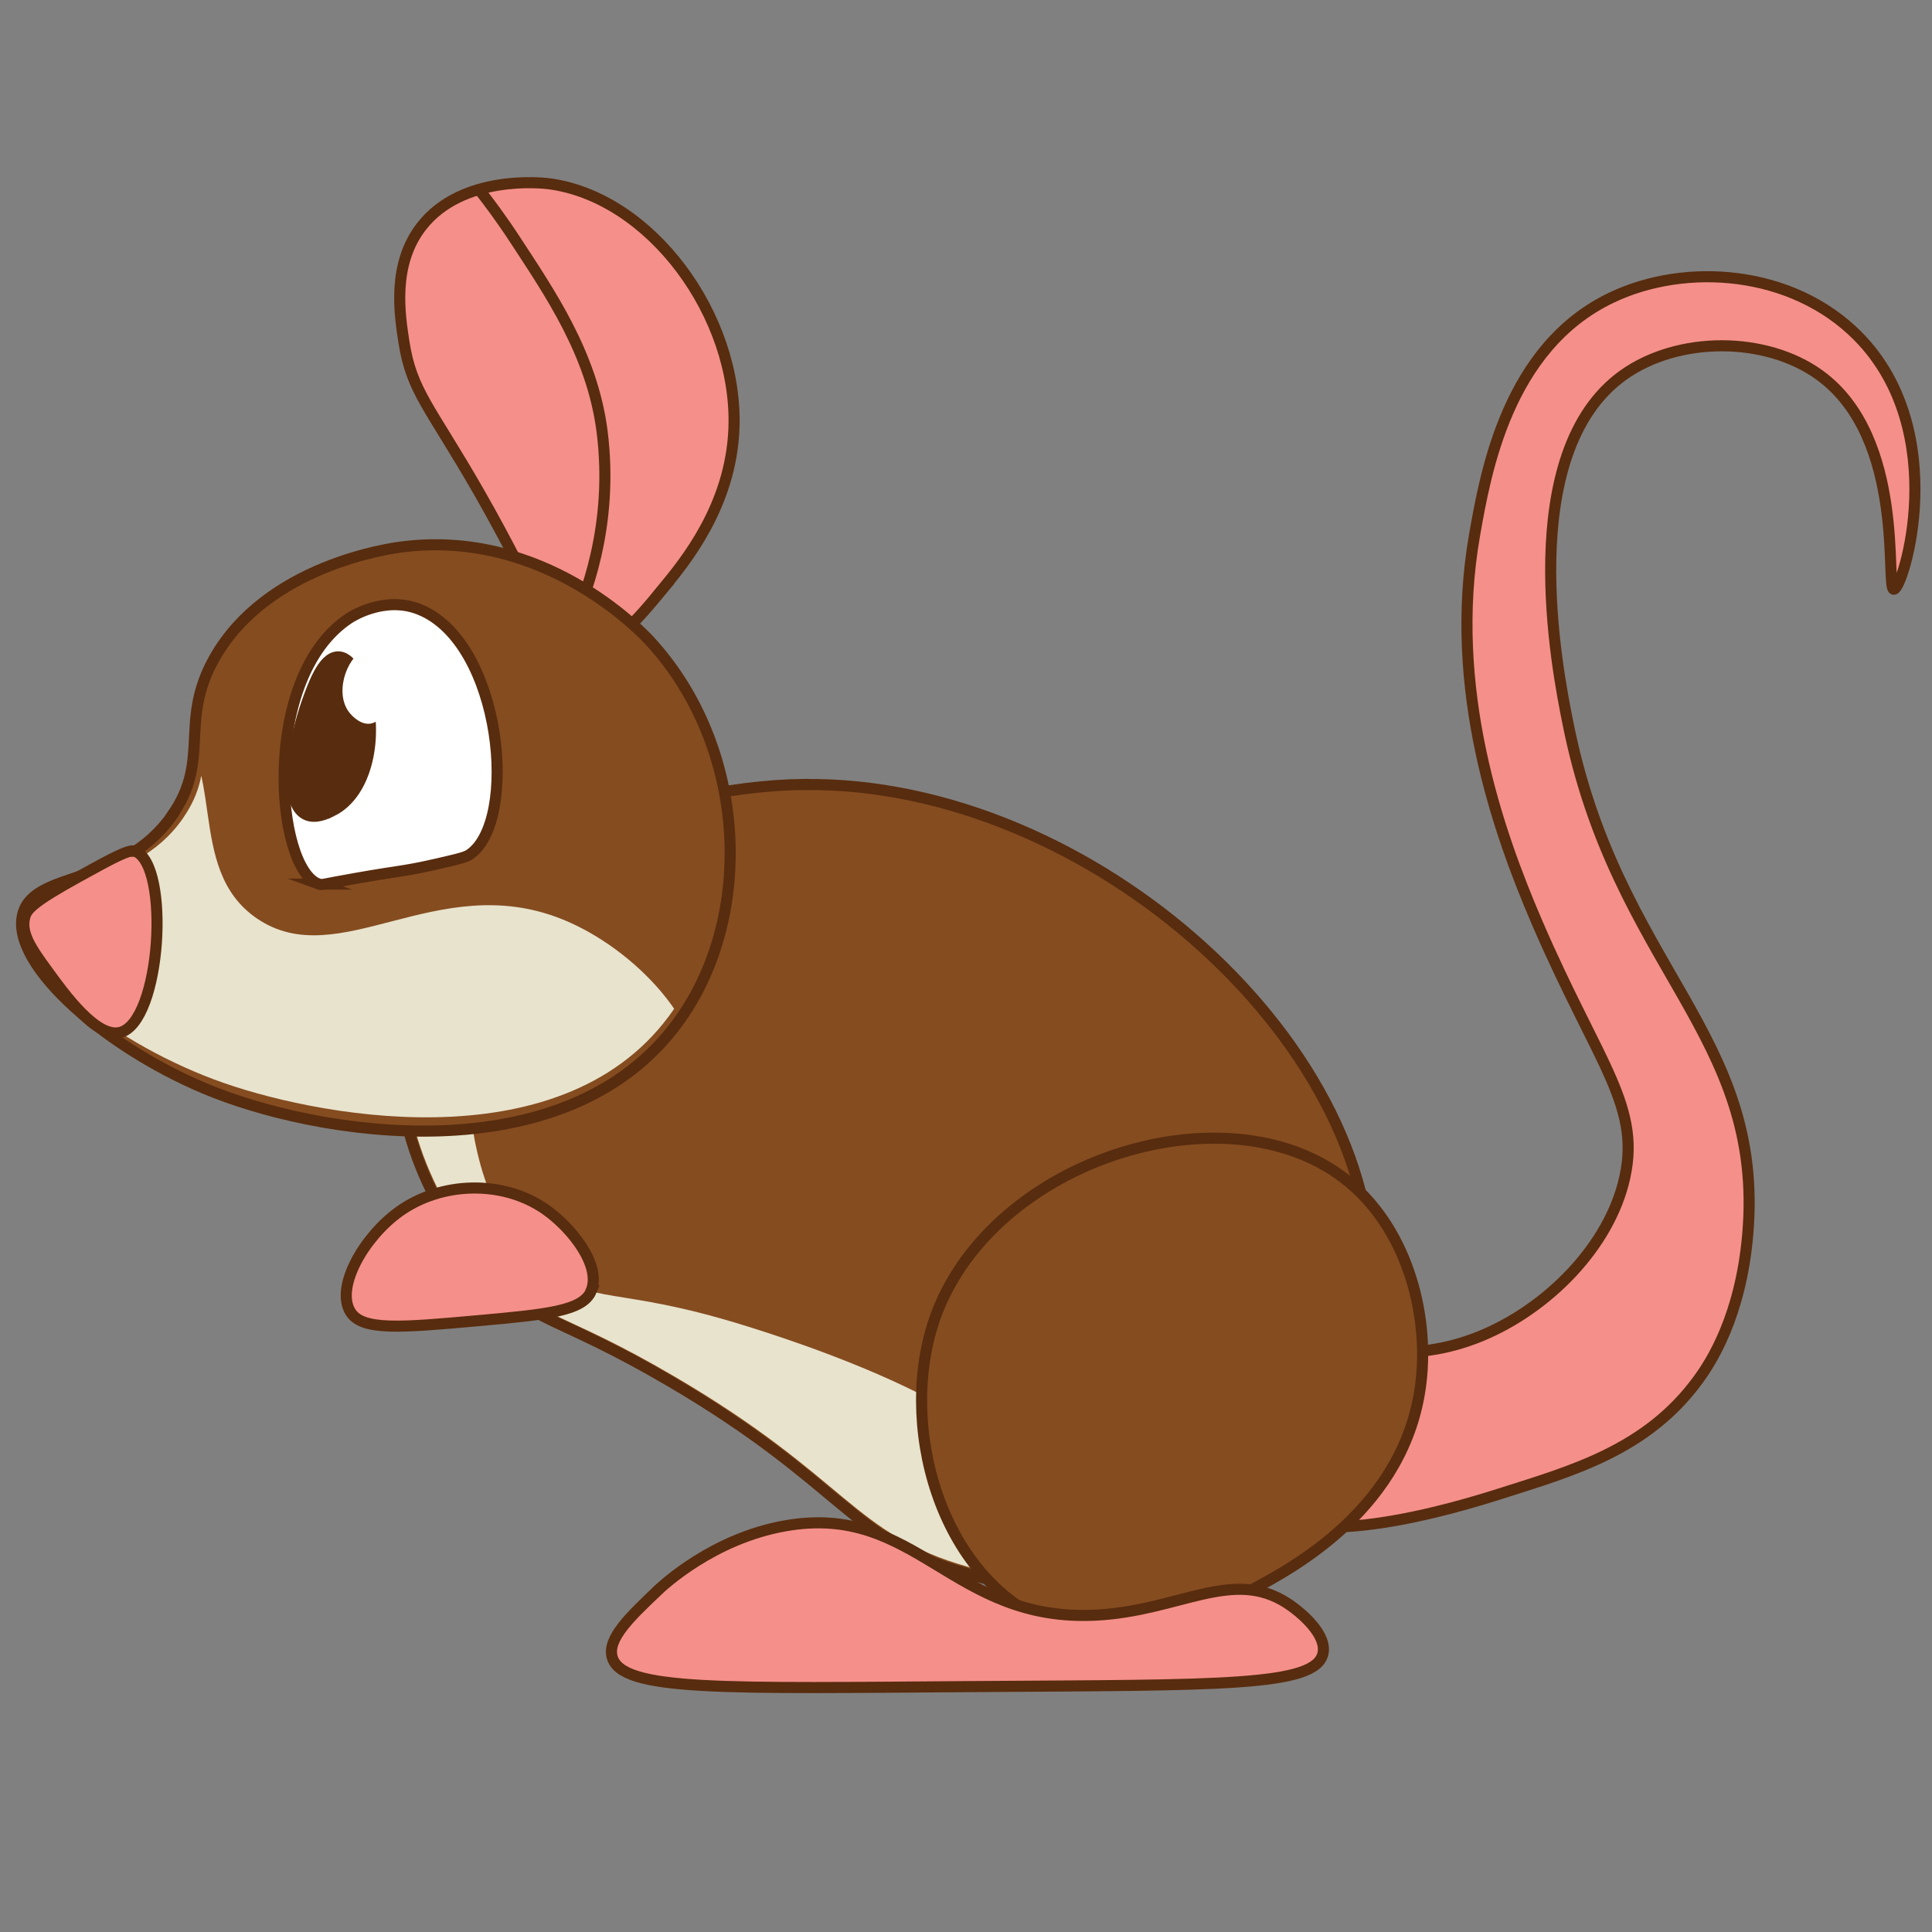 <?xml version="1.0" encoding="UTF-8"?>
<svg id="AnimalsOld" xmlns="http://www.w3.org/2000/svg" xmlns:xlink="http://www.w3.org/1999/xlink" viewBox="0 0 176 176">
  <rect x="0" y="0" width="176" height="176" fill="#808080" stroke="none"/>
  <defs>
    <style>
      .cls-1 {
        fill: #582c0e;
        stroke-width: 1.55px;
      }

      .cls-1, .cls-2, .cls-3, .cls-4, .cls-5 {
        stroke: #582c0e;
        stroke-miterlimit: 10;
      }

      .cls-6, .cls-2 {
        fill: #fff;
      }

      .cls-2, .cls-3, .cls-4, .cls-5 {
        stroke-width: 1.01px;
      }

      .cls-7 {
        fill: #e8e3cd;
      }

      .cls-3 {
        fill: #f58f8a;
      }

      .cls-8 {
        clip-path: url(#clippath-1);
      }

      .cls-4, .cls-9 {
        fill: none;
      }

      .cls-10 {
        clip-path: url(#clippath);
      }

      .cls-5 {
        fill: #854c20;
      }
    </style>
    <clipPath id="clippath">
      <path class="cls-9" d="m73.51,71.47c26.17-.34,53.08,24.09,51.3,46.24-.71,8.91-6.29,20.36-16.5,24.78-8.27,3.58-16.59,1.25-20.1.25-10.53-2.96-10.93-8.08-26.81-17.37-10.27-6.02-12.34-5.18-16.5-9.7-4.9-5.34-9.49-14.63-7.48-23.24,3.26-13.97,22.64-20.77,36.09-20.94h.01Z"/>
    </clipPath>
    <clipPath id="clippath-1">
      <path class="cls-9" d="m16.68,74.52c3.39-4.88.52-8.09,3.73-13.73,4.57-8.01,15.27-9.5,16.43-9.65,12.34-1.56,20.84,7.28,21.65,8.17,8.11,8.74,9.22,22.6,3.36,31.92-9.29,14.79-31.99,10.72-41.45,7.43-9.78-3.41-19.24-10.85-18.11-15.2,1.01-3.91,9.68-2.15,14.38-8.92h.01Z"/>
    </clipPath>
  </defs>
  <g id="Tail">
    <path class="cls-3" d="m115.9,125.19c4.58-4.26,10.13-.13,18.42-3.25,6.11-2.3,11.91-7.87,13.55-14.09,1.84-6.99-2.18-10.66-7.86-23.84-3.58-8.33-8.12-21.25-5.69-35.22,1.01-5.75,2.99-17.14,12.47-21.67,6.77-3.24,16.5-2.55,22.49,3.53,8.55,8.69,4.1,22.99,3.25,23.03-.82.04,1.18-13.75-6.77-19.51-4.89-3.55-12.88-3.57-17.88,0-9.93,7.1-6,26.95-5.06,31.63,4.44,22.41,18,28.35,16.39,46.7-.65,7.4-3.3,11.55-4.55,13.24-4.67,6.37-11.48,8.26-17.88,10.3-3.45,1.09-19.44,6.18-23.3.28-1.91-2.91-.61-8.26,2.44-11.11h0Z"/>
  </g>
  <g id="Body">
    <path class="cls-5" d="m73.2,71.47c26.33-.35,53.4,24.29,51.62,46.62-.72,8.97-6.32,20.53-16.6,24.98-8.33,3.61-16.68,1.26-20.23.25-10.59-2.99-11-8.15-26.98-17.51-10.34-6.06-12.41-5.22-16.6-9.79-4.94-5.39-9.54-14.76-7.52-23.44,3.28-14.08,22.77-20.94,36.31-21.12h0Z"/>
    <g class="cls-10">
      <path class="cls-7" d="m38.8,85.14c6.66,2.66-.42,21.39,10.89,30.39,4.3,3.42,6.46,1.62,17.9,5.15,3.54,1.09,26.82,8.28,26.71,16.48-.07,6.42-14.47,10.83-15.31,11.07-20.36,6.05-39.31-7.57-42.27-9.79-6.53-4.85-20.89-15.52-19.45-30.39,1.32-13.73,15.56-25.3,21.52-22.92h0Z"/>
    </g>
  </g>
  <g id="Ear">
    <path class="cls-3" d="m60.36,53.66c2.02-2.45,6.23-7.54,6.5-14.63.39-10.27-7.61-21.13-16.92-22.3-.52-.06-7.81-.87-11.52,3.87-2.72,3.47-2.02,8.02-1.62,10.57.7,4.5,2.37,5.89,6.77,13.55,5.92,10.32,6.48,14.09,9.48,14.36,2.64.23,4.86-2.45,7.32-5.42h-.01Z"/>
    <path class="cls-4" d="m51.99,57.25c1.25-2.64,3.95-9.3,2.86-17.94-.9-7.07-4.83-12.72-7.88-17.4-1.3-1.99-2.49-3.58-3.33-4.64"/>
  </g>
  <g id="Head">
    <path class="cls-5" d="m15.67,74.28c3.58-5.1.57-8.54,3.89-14.37,4.76-8.38,15.89-9.95,17.09-10.09,12.84-1.63,21.67,7.62,22.53,8.55,8.44,9.14,9.59,23.65,3.5,33.4-9.47,15.18-32.21,12.01-43.11,7.76-9.51-3.71-18.78-11.63-17.48-16.31,1.11-3.98,8.98-2.38,13.59-8.93Z"/>
    <g class="cls-8">
      <path class="cls-7" d="m14.88,65c6.16,3.98,1.73,14.09,8.57,18.7,7.44,5.01,16.32-4.48,27.66,0,6.77,2.67,13.49,9.97,12.47,15.58-2.09,11.34-36.92,21.29-61.16,8.18-2.35-1.27-21.19-11.45-19.48-24.93,1.74-13.7,23.67-22.88,31.95-17.53h0Z"/>
    </g>
    <path class="cls-3" d="m12.31,77.54c-.53-.2-2.05.62-5.07,2.29-4.33,2.38-4.79,3.02-4.98,3.7-.4,1.48.6,2.91,2,4.83,1.63,2.25,4.52,6.24,6.69,5.69,3.74-.94,4.58-15.25,1.37-16.5h-.01Z"/>
  </g>
  <g id="Eye">
    <path class="cls-2" d="m29.04,80.54c.3.11.31.01,3.35-.52,3.67-.65,4.36-.64,6.67-1.15,2.18-.49,3.27-.73,3.67-.99,4.57-2.94,3-19.37-4.53-22.37-3.17-1.26-6.15.65-6.41.82-8.09,5.35-6.72,22.86-2.74,24.21Z"/>
    <g id="Layer_9" data-name="Layer 9">
      <path class="cls-1" d="m30.1,73.65c3.17-1.54,4.05-6.76,2.89-10.44-.15-.47-.96-3.08-2.17-3.1-1.18-.02-2.07,2.5-2.6,3.99-1.17,3.32-2.17,8.89-.25,9.85.74.37,1.65-.07,2.13-.3Z"/>
      <path class="cls-6" d="m35.28,59.76c1.58,1.64.25,5.82-1.48,6.15-.84.17-1.68-.57-2.08-1.14-1.3-1.9.04-5.32,1.78-5.65.67-.13,1.37.2,1.78.64h0Z"/>
    </g>
  </g>
  <g id="Hand">
    <path class="cls-3" d="m53.85,117.6c.96-2.31-1.77-5.78-4.22-7.47-3.88-2.66-9.46-2.5-13.29.26-3.17,2.29-5.79,6.82-4.43,9.1,1.06,1.77,4.6,1.45,11.65.82,6.34-.57,9.54-.89,10.3-2.71h-.01Z"/>
  </g>
  <g id="Leg">
    <path class="cls-5" d="m85.28,119.77c5.28-14.18,26.34-20.7,37.12-12.47,5.67,4.32,7.83,12.23,7.04,18.7-1.37,11.26-11.52,16.74-15.17,18.7-3.8,2.05-11.26,6.08-18.42,3.25-10.37-4.09-14.17-18.49-10.57-28.18Z"/>
    <path class="cls-3" d="m59.82,144.97c.64-.6,5.13-4.79,11.65-5.96,12.1-2.18,15.22,8.84,28.45,8.12,7.54-.41,12.37-4.31,17.34-1.08,1.35.88,3.67,2.9,3.25,4.61-.72,2.99-9.29,2.83-31.43,2.98-23.3.16-32.5.47-33.32-2.71-.43-1.66,1.62-3.63,4.07-5.96h-.01Z"/>
  </g>
</svg>